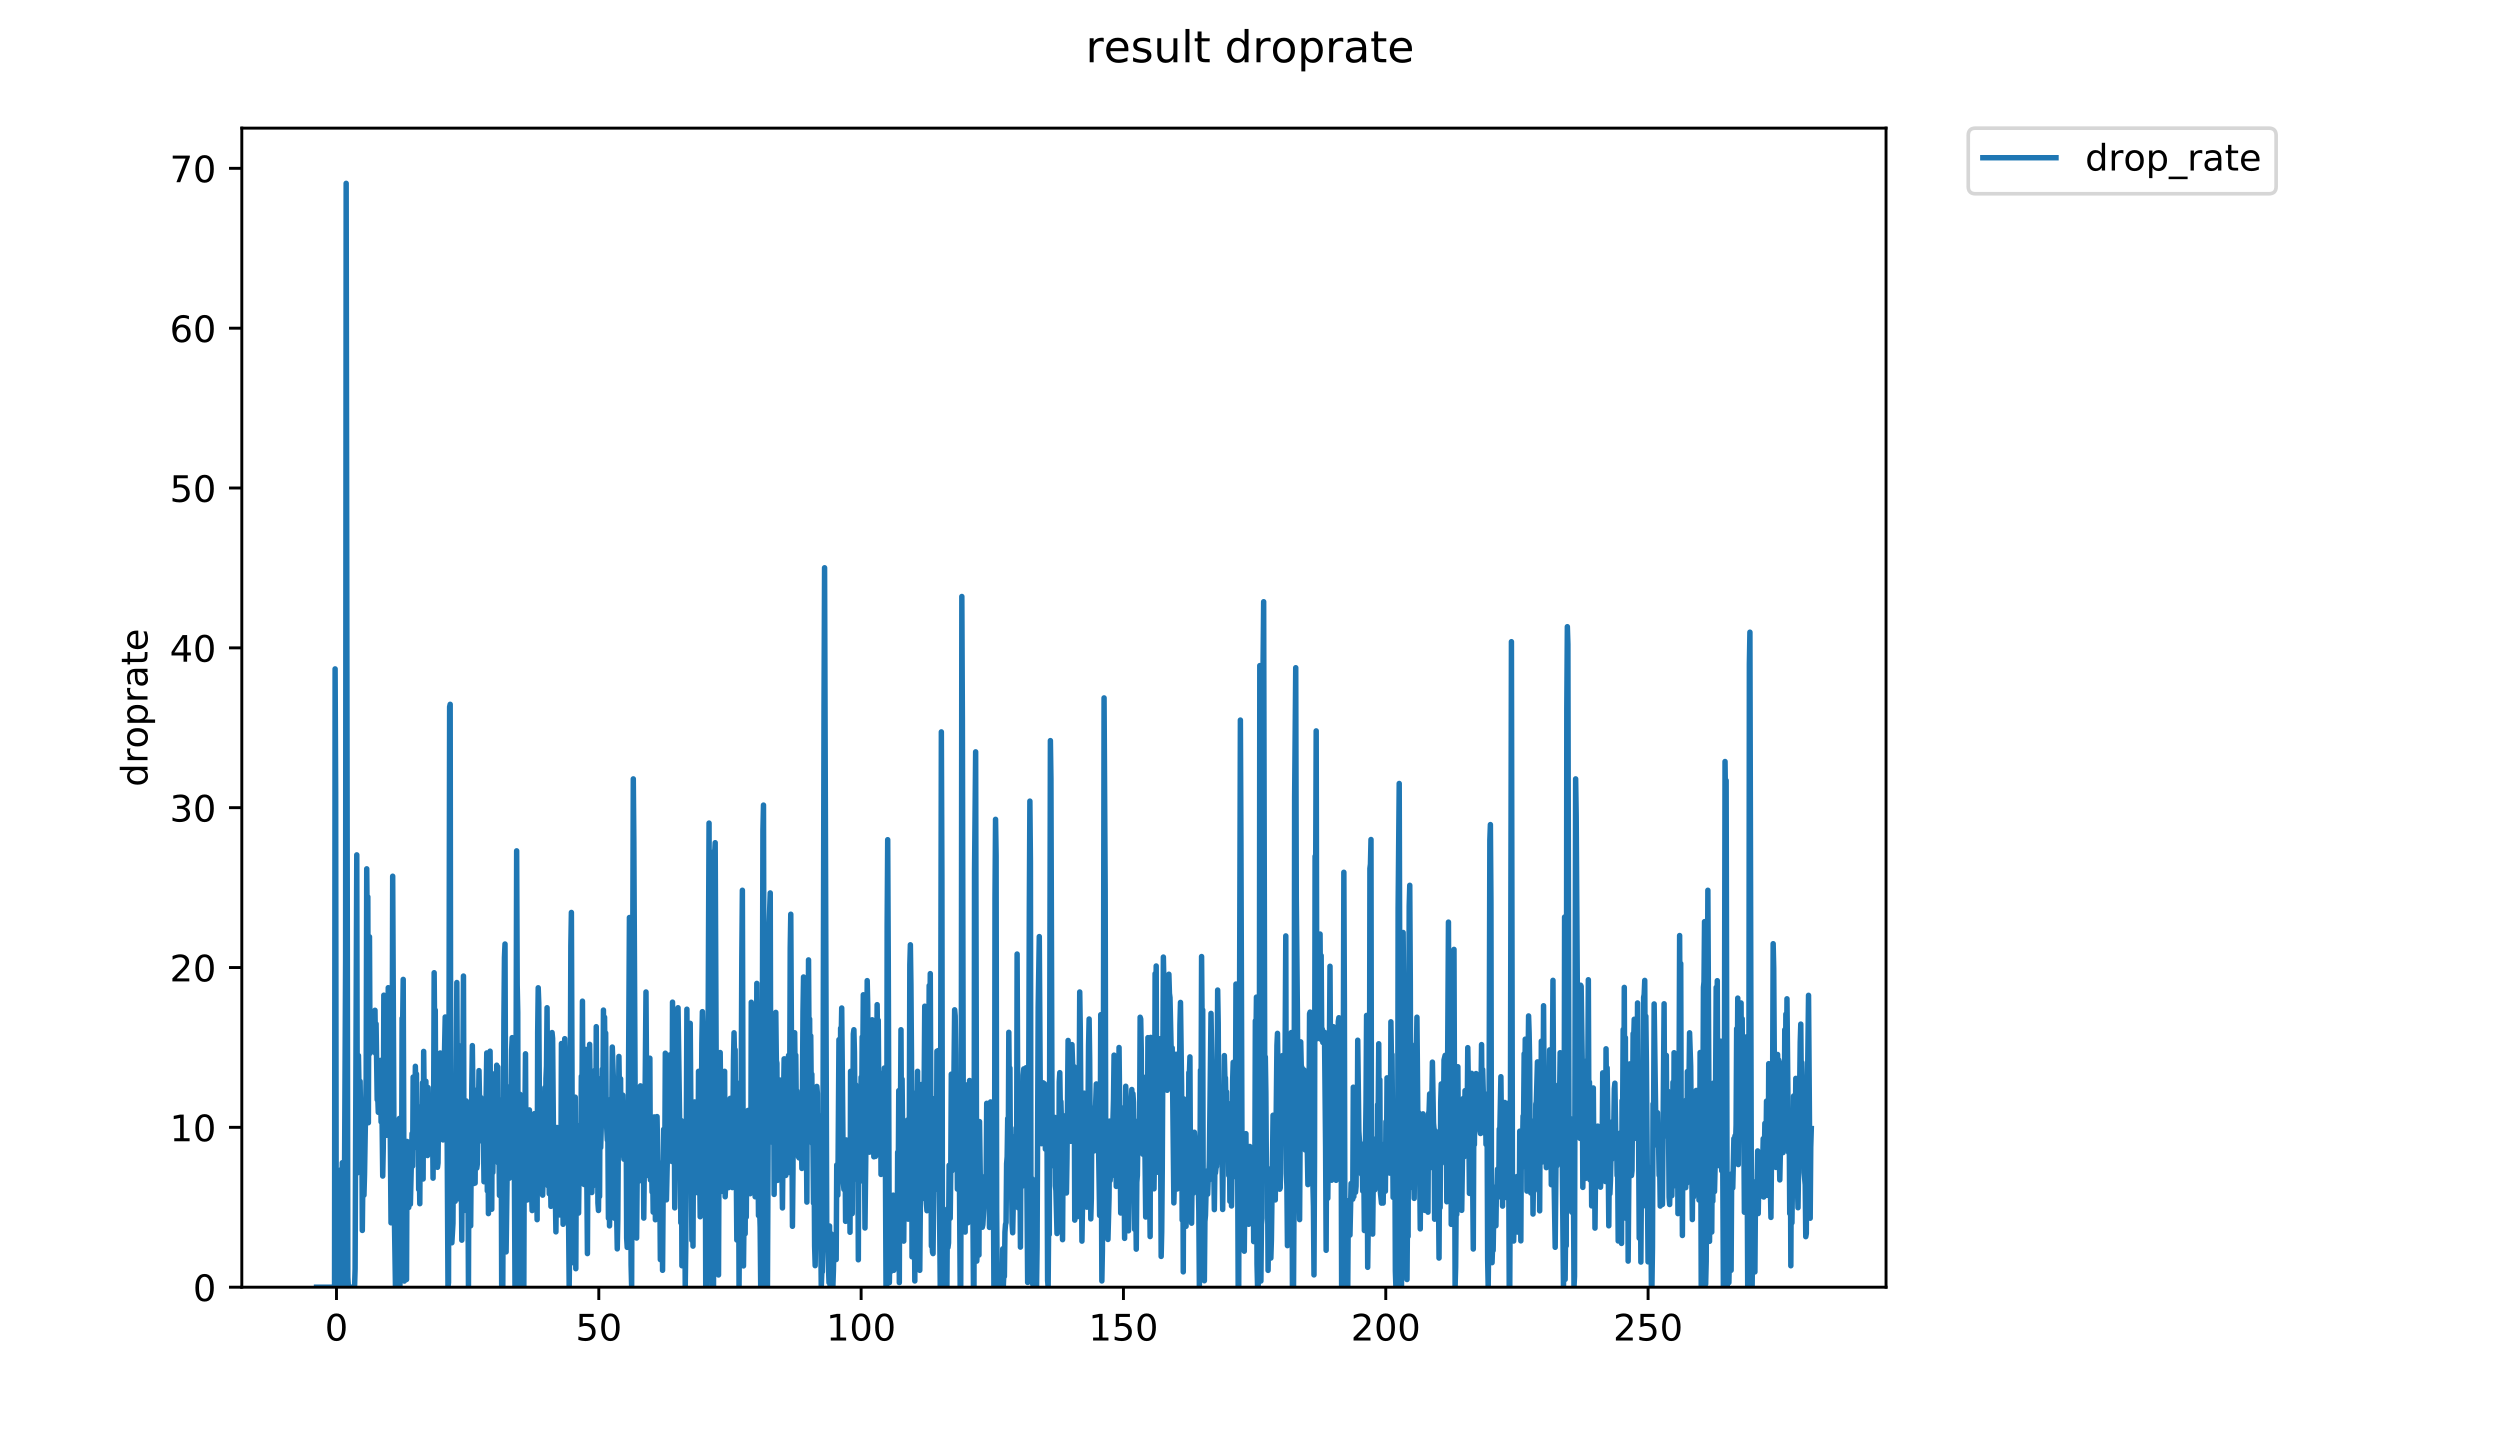 <?xml version="1.0" encoding="utf-8" standalone="no"?>
<!DOCTYPE svg PUBLIC "-//W3C//DTD SVG 1.1//EN"
  "http://www.w3.org/Graphics/SVG/1.1/DTD/svg11.dtd">
<!-- Created with matplotlib (https://matplotlib.org/) -->
<svg height="396pt" version="1.1" viewBox="0 0 684 396" width="684pt" xmlns="http://www.w3.org/2000/svg" xmlns:xlink="http://www.w3.org/1999/xlink">
 <defs>
  <style type="text/css">
*{stroke-linecap:butt;stroke-linejoin:round;}
  </style>
 </defs>
 <g id="figure_1">
  <g id="patch_1">
   <path d="M 0 396 
L 684 396 
L 684 0 
L 0 0 
z
" style="fill:#ffffff;"/>
  </g>
  <g id="axes_1">
   <g id="patch_2">
    <path d="M 66.159 352.174 
L 516.019 352.174 
L 516.019 35.062 
L 66.159 35.062 
z
" style="fill:#ffffff;"/>
   </g>
   <g id="matplotlib.axis_1">
    <g id="xtick_1">
     <g id="line2d_1">
      <defs>
       <path d="M 0 0 
L 0 3.5 
" id="m44e54debec" style="stroke:#000000;stroke-width:0.8;"/>
      </defs>
      <g>
       <use style="stroke:#000000;stroke-width:0.8;" x="92.062" xlink:href="#m44e54debec" y="352.174"/>
      </g>
     </g>
     <g id="text_1">
      <!-- 0 -->
      <defs>
       <path d="M 31.781 66.406 
Q 24.172 66.406 20.328 58.906 
Q 16.5 51.422 16.5 36.375 
Q 16.5 21.391 20.328 13.891 
Q 24.172 6.391 31.781 6.391 
Q 39.453 6.391 43.281 13.891 
Q 47.125 21.391 47.125 36.375 
Q 47.125 51.422 43.281 58.906 
Q 39.453 66.406 31.781 66.406 
z
M 31.781 74.219 
Q 44.047 74.219 50.516 64.516 
Q 56.984 54.828 56.984 36.375 
Q 56.984 17.969 50.516 8.266 
Q 44.047 -1.422 31.781 -1.422 
Q 19.531 -1.422 13.062 8.266 
Q 6.594 17.969 6.594 36.375 
Q 6.594 54.828 13.062 64.516 
Q 19.531 74.219 31.781 74.219 
z
" id="DejaVuSans-48"/>
      </defs>
      <g transform="translate(88.881 366.773)scale(0.1 -0.1)">
       <use xlink:href="#DejaVuSans-48"/>
      </g>
     </g>
    </g>
    <g id="xtick_2">
     <g id="line2d_2">
      <g>
       <use style="stroke:#000000;stroke-width:0.8;" x="163.833" xlink:href="#m44e54debec" y="352.174"/>
      </g>
     </g>
     <g id="text_2">
      <!-- 50 -->
      <defs>
       <path d="M 10.797 72.906 
L 49.516 72.906 
L 49.516 64.594 
L 19.828 64.594 
L 19.828 46.734 
Q 21.969 47.469 24.109 47.828 
Q 26.266 48.188 28.422 48.188 
Q 40.625 48.188 47.75 41.5 
Q 54.891 34.812 54.891 23.391 
Q 54.891 11.625 47.562 5.094 
Q 40.234 -1.422 26.906 -1.422 
Q 22.312 -1.422 17.547 -0.641 
Q 12.797 0.141 7.719 1.703 
L 7.719 11.625 
Q 12.109 9.234 16.797 8.062 
Q 21.484 6.891 26.703 6.891 
Q 35.156 6.891 40.078 11.328 
Q 45.016 15.766 45.016 23.391 
Q 45.016 31 40.078 35.438 
Q 35.156 39.891 26.703 39.891 
Q 22.75 39.891 18.812 39.016 
Q 14.891 38.141 10.797 36.281 
z
" id="DejaVuSans-53"/>
      </defs>
      <g transform="translate(157.471 366.773)scale(0.1 -0.1)">
       <use xlink:href="#DejaVuSans-53"/>
       <use x="63.623" xlink:href="#DejaVuSans-48"/>
      </g>
     </g>
    </g>
    <g id="xtick_3">
     <g id="line2d_3">
      <g>
       <use style="stroke:#000000;stroke-width:0.8;" x="235.604" xlink:href="#m44e54debec" y="352.174"/>
      </g>
     </g>
     <g id="text_3">
      <!-- 100 -->
      <defs>
       <path d="M 12.406 8.297 
L 28.516 8.297 
L 28.516 63.922 
L 10.984 60.406 
L 10.984 69.391 
L 28.422 72.906 
L 38.281 72.906 
L 38.281 8.297 
L 54.391 8.297 
L 54.391 0 
L 12.406 0 
z
" id="DejaVuSans-49"/>
      </defs>
      <g transform="translate(226.06 366.773)scale(0.1 -0.1)">
       <use xlink:href="#DejaVuSans-49"/>
       <use x="63.623" xlink:href="#DejaVuSans-48"/>
       <use x="127.246" xlink:href="#DejaVuSans-48"/>
      </g>
     </g>
    </g>
    <g id="xtick_4">
     <g id="line2d_4">
      <g>
       <use style="stroke:#000000;stroke-width:0.8;" x="307.375" xlink:href="#m44e54debec" y="352.174"/>
      </g>
     </g>
     <g id="text_4">
      <!-- 150 -->
      <g transform="translate(297.831 366.773)scale(0.1 -0.1)">
       <use xlink:href="#DejaVuSans-49"/>
       <use x="63.623" xlink:href="#DejaVuSans-53"/>
       <use x="127.246" xlink:href="#DejaVuSans-48"/>
      </g>
     </g>
    </g>
    <g id="xtick_5">
     <g id="line2d_5">
      <g>
       <use style="stroke:#000000;stroke-width:0.8;" x="379.146" xlink:href="#m44e54debec" y="352.174"/>
      </g>
     </g>
     <g id="text_5">
      <!-- 200 -->
      <defs>
       <path d="M 19.188 8.297 
L 53.609 8.297 
L 53.609 0 
L 7.328 0 
L 7.328 8.297 
Q 12.938 14.109 22.625 23.891 
Q 32.328 33.688 34.812 36.531 
Q 39.547 41.844 41.422 45.531 
Q 43.312 49.219 43.312 52.781 
Q 43.312 58.594 39.234 62.25 
Q 35.156 65.922 28.609 65.922 
Q 23.969 65.922 18.812 64.312 
Q 13.672 62.703 7.812 59.422 
L 7.812 69.391 
Q 13.766 71.781 18.938 73 
Q 24.125 74.219 28.422 74.219 
Q 39.75 74.219 46.484 68.547 
Q 53.219 62.891 53.219 53.422 
Q 53.219 48.922 51.531 44.891 
Q 49.859 40.875 45.406 35.406 
Q 44.188 33.984 37.641 27.219 
Q 31.109 20.453 19.188 8.297 
z
" id="DejaVuSans-50"/>
      </defs>
      <g transform="translate(369.602 366.773)scale(0.1 -0.1)">
       <use xlink:href="#DejaVuSans-50"/>
       <use x="63.623" xlink:href="#DejaVuSans-48"/>
       <use x="127.246" xlink:href="#DejaVuSans-48"/>
      </g>
     </g>
    </g>
    <g id="xtick_6">
     <g id="line2d_6">
      <g>
       <use style="stroke:#000000;stroke-width:0.8;" x="450.916" xlink:href="#m44e54debec" y="352.174"/>
      </g>
     </g>
     <g id="text_6">
      <!-- 250 -->
      <g transform="translate(441.373 366.773)scale(0.1 -0.1)">
       <use xlink:href="#DejaVuSans-50"/>
       <use x="63.623" xlink:href="#DejaVuSans-53"/>
       <use x="127.246" xlink:href="#DejaVuSans-48"/>
      </g>
     </g>
    </g>
   </g>
   <g id="matplotlib.axis_2">
    <g id="ytick_1">
     <g id="line2d_7">
      <defs>
       <path d="M 0 0 
L -3.5 0 
" id="mcd904b6d96" style="stroke:#000000;stroke-width:0.8;"/>
      </defs>
      <g>
       <use style="stroke:#000000;stroke-width:0.8;" x="66.159" xlink:href="#mcd904b6d96" y="352.174"/>
      </g>
     </g>
     <g id="text_7">
      <!-- 0 -->
      <g transform="translate(52.796 355.973)scale(0.1 -0.1)">
       <use xlink:href="#DejaVuSans-48"/>
      </g>
     </g>
    </g>
    <g id="ytick_2">
     <g id="line2d_8">
      <g>
       <use style="stroke:#000000;stroke-width:0.8;" x="66.159" xlink:href="#mcd904b6d96" y="308.443"/>
      </g>
     </g>
     <g id="text_8">
      <!-- 10 -->
      <g transform="translate(46.434 312.243)scale(0.1 -0.1)">
       <use xlink:href="#DejaVuSans-49"/>
       <use x="63.623" xlink:href="#DejaVuSans-48"/>
      </g>
     </g>
    </g>
    <g id="ytick_3">
     <g id="line2d_9">
      <g>
       <use style="stroke:#000000;stroke-width:0.8;" x="66.159" xlink:href="#mcd904b6d96" y="264.712"/>
      </g>
     </g>
     <g id="text_9">
      <!-- 20 -->
      <g transform="translate(46.434 268.512)scale(0.1 -0.1)">
       <use xlink:href="#DejaVuSans-50"/>
       <use x="63.623" xlink:href="#DejaVuSans-48"/>
      </g>
     </g>
    </g>
    <g id="ytick_4">
     <g id="line2d_10">
      <g>
       <use style="stroke:#000000;stroke-width:0.8;" x="66.159" xlink:href="#mcd904b6d96" y="220.982"/>
      </g>
     </g>
     <g id="text_10">
      <!-- 30 -->
      <defs>
       <path d="M 40.578 39.312 
Q 47.656 37.797 51.625 33 
Q 55.609 28.219 55.609 21.188 
Q 55.609 10.406 48.188 4.484 
Q 40.766 -1.422 27.094 -1.422 
Q 22.516 -1.422 17.656 -0.516 
Q 12.797 0.391 7.625 2.203 
L 7.625 11.719 
Q 11.719 9.328 16.594 8.109 
Q 21.484 6.891 26.812 6.891 
Q 36.078 6.891 40.938 10.547 
Q 45.797 14.203 45.797 21.188 
Q 45.797 27.641 41.281 31.266 
Q 36.766 34.906 28.719 34.906 
L 20.219 34.906 
L 20.219 43.016 
L 29.109 43.016 
Q 36.375 43.016 40.234 45.922 
Q 44.094 48.828 44.094 54.297 
Q 44.094 59.906 40.109 62.906 
Q 36.141 65.922 28.719 65.922 
Q 24.656 65.922 20.016 65.031 
Q 15.375 64.156 9.812 62.312 
L 9.812 71.094 
Q 15.438 72.656 20.344 73.438 
Q 25.25 74.219 29.594 74.219 
Q 40.828 74.219 47.359 69.109 
Q 53.906 64.016 53.906 55.328 
Q 53.906 49.266 50.438 45.094 
Q 46.969 40.922 40.578 39.312 
z
" id="DejaVuSans-51"/>
      </defs>
      <g transform="translate(46.434 224.781)scale(0.1 -0.1)">
       <use xlink:href="#DejaVuSans-51"/>
       <use x="63.623" xlink:href="#DejaVuSans-48"/>
      </g>
     </g>
    </g>
    <g id="ytick_5">
     <g id="line2d_11">
      <g>
       <use style="stroke:#000000;stroke-width:0.8;" x="66.159" xlink:href="#mcd904b6d96" y="177.251"/>
      </g>
     </g>
     <g id="text_11">
      <!-- 40 -->
      <defs>
       <path d="M 37.797 64.312 
L 12.891 25.391 
L 37.797 25.391 
z
M 35.203 72.906 
L 47.609 72.906 
L 47.609 25.391 
L 58.016 25.391 
L 58.016 17.188 
L 47.609 17.188 
L 47.609 0 
L 37.797 0 
L 37.797 17.188 
L 4.891 17.188 
L 4.891 26.703 
z
" id="DejaVuSans-52"/>
      </defs>
      <g transform="translate(46.434 181.05)scale(0.1 -0.1)">
       <use xlink:href="#DejaVuSans-52"/>
       <use x="63.623" xlink:href="#DejaVuSans-48"/>
      </g>
     </g>
    </g>
    <g id="ytick_6">
     <g id="line2d_12">
      <g>
       <use style="stroke:#000000;stroke-width:0.8;" x="66.159" xlink:href="#mcd904b6d96" y="133.52"/>
      </g>
     </g>
     <g id="text_12">
      <!-- 50 -->
      <g transform="translate(46.434 137.319)scale(0.1 -0.1)">
       <use xlink:href="#DejaVuSans-53"/>
       <use x="63.623" xlink:href="#DejaVuSans-48"/>
      </g>
     </g>
    </g>
    <g id="ytick_7">
     <g id="line2d_13">
      <g>
       <use style="stroke:#000000;stroke-width:0.8;" x="66.159" xlink:href="#mcd904b6d96" y="89.789"/>
      </g>
     </g>
     <g id="text_13">
      <!-- 60 -->
      <defs>
       <path d="M 33.016 40.375 
Q 26.375 40.375 22.484 35.828 
Q 18.609 31.297 18.609 23.391 
Q 18.609 15.531 22.484 10.953 
Q 26.375 6.391 33.016 6.391 
Q 39.656 6.391 43.531 10.953 
Q 47.406 15.531 47.406 23.391 
Q 47.406 31.297 43.531 35.828 
Q 39.656 40.375 33.016 40.375 
z
M 52.594 71.297 
L 52.594 62.312 
Q 48.875 64.062 45.094 64.984 
Q 41.312 65.922 37.594 65.922 
Q 27.828 65.922 22.672 59.328 
Q 17.531 52.734 16.797 39.406 
Q 19.672 43.656 24.016 45.922 
Q 28.375 48.188 33.594 48.188 
Q 44.578 48.188 50.953 41.516 
Q 57.328 34.859 57.328 23.391 
Q 57.328 12.156 50.688 5.359 
Q 44.047 -1.422 33.016 -1.422 
Q 20.359 -1.422 13.672 8.266 
Q 6.984 17.969 6.984 36.375 
Q 6.984 53.656 15.188 63.938 
Q 23.391 74.219 37.203 74.219 
Q 40.922 74.219 44.703 73.484 
Q 48.484 72.75 52.594 71.297 
z
" id="DejaVuSans-54"/>
      </defs>
      <g transform="translate(46.434 93.588)scale(0.1 -0.1)">
       <use xlink:href="#DejaVuSans-54"/>
       <use x="63.623" xlink:href="#DejaVuSans-48"/>
      </g>
     </g>
    </g>
    <g id="ytick_8">
     <g id="line2d_14">
      <g>
       <use style="stroke:#000000;stroke-width:0.8;" x="66.159" xlink:href="#mcd904b6d96" y="46.058"/>
      </g>
     </g>
     <g id="text_14">
      <!-- 70 -->
      <defs>
       <path d="M 8.203 72.906 
L 55.078 72.906 
L 55.078 68.703 
L 28.609 0 
L 18.312 0 
L 43.219 64.594 
L 8.203 64.594 
z
" id="DejaVuSans-55"/>
      </defs>
      <g transform="translate(46.434 49.857)scale(0.1 -0.1)">
       <use xlink:href="#DejaVuSans-55"/>
       <use x="63.623" xlink:href="#DejaVuSans-48"/>
      </g>
     </g>
    </g>
    <g id="text_15">
     <!-- droprate -->
     <defs>
      <path d="M 45.406 46.391 
L 45.406 75.984 
L 54.391 75.984 
L 54.391 0 
L 45.406 0 
L 45.406 8.203 
Q 42.578 3.328 38.25 0.953 
Q 33.938 -1.422 27.875 -1.422 
Q 17.969 -1.422 11.734 6.484 
Q 5.516 14.406 5.516 27.297 
Q 5.516 40.188 11.734 48.094 
Q 17.969 56 27.875 56 
Q 33.938 56 38.25 53.625 
Q 42.578 51.266 45.406 46.391 
z
M 14.797 27.297 
Q 14.797 17.391 18.875 11.75 
Q 22.953 6.109 30.078 6.109 
Q 37.203 6.109 41.297 11.75 
Q 45.406 17.391 45.406 27.297 
Q 45.406 37.203 41.297 42.844 
Q 37.203 48.484 30.078 48.484 
Q 22.953 48.484 18.875 42.844 
Q 14.797 37.203 14.797 27.297 
z
" id="DejaVuSans-100"/>
      <path d="M 41.109 46.297 
Q 39.594 47.172 37.812 47.578 
Q 36.031 48 33.891 48 
Q 26.266 48 22.188 43.047 
Q 18.109 38.094 18.109 28.812 
L 18.109 0 
L 9.078 0 
L 9.078 54.688 
L 18.109 54.688 
L 18.109 46.188 
Q 20.953 51.172 25.484 53.578 
Q 30.031 56 36.531 56 
Q 37.453 56 38.578 55.875 
Q 39.703 55.766 41.062 55.516 
z
" id="DejaVuSans-114"/>
      <path d="M 30.609 48.391 
Q 23.391 48.391 19.188 42.75 
Q 14.984 37.109 14.984 27.297 
Q 14.984 17.484 19.156 11.844 
Q 23.344 6.203 30.609 6.203 
Q 37.797 6.203 41.984 11.859 
Q 46.188 17.531 46.188 27.297 
Q 46.188 37.016 41.984 42.703 
Q 37.797 48.391 30.609 48.391 
z
M 30.609 56 
Q 42.328 56 49.016 48.375 
Q 55.719 40.766 55.719 27.297 
Q 55.719 13.875 49.016 6.219 
Q 42.328 -1.422 30.609 -1.422 
Q 18.844 -1.422 12.172 6.219 
Q 5.516 13.875 5.516 27.297 
Q 5.516 40.766 12.172 48.375 
Q 18.844 56 30.609 56 
z
" id="DejaVuSans-111"/>
      <path d="M 18.109 8.203 
L 18.109 -20.797 
L 9.078 -20.797 
L 9.078 54.688 
L 18.109 54.688 
L 18.109 46.391 
Q 20.953 51.266 25.266 53.625 
Q 29.594 56 35.594 56 
Q 45.562 56 51.781 48.094 
Q 58.016 40.188 58.016 27.297 
Q 58.016 14.406 51.781 6.484 
Q 45.562 -1.422 35.594 -1.422 
Q 29.594 -1.422 25.266 0.953 
Q 20.953 3.328 18.109 8.203 
z
M 48.688 27.297 
Q 48.688 37.203 44.609 42.844 
Q 40.531 48.484 33.406 48.484 
Q 26.266 48.484 22.188 42.844 
Q 18.109 37.203 18.109 27.297 
Q 18.109 17.391 22.188 11.75 
Q 26.266 6.109 33.406 6.109 
Q 40.531 6.109 44.609 11.75 
Q 48.688 17.391 48.688 27.297 
z
" id="DejaVuSans-112"/>
      <path d="M 34.281 27.484 
Q 23.391 27.484 19.188 25 
Q 14.984 22.516 14.984 16.5 
Q 14.984 11.719 18.141 8.906 
Q 21.297 6.109 26.703 6.109 
Q 34.188 6.109 38.703 11.406 
Q 43.219 16.703 43.219 25.484 
L 43.219 27.484 
z
M 52.203 31.203 
L 52.203 0 
L 43.219 0 
L 43.219 8.297 
Q 40.141 3.328 35.547 0.953 
Q 30.953 -1.422 24.312 -1.422 
Q 15.922 -1.422 10.953 3.297 
Q 6 8.016 6 15.922 
Q 6 25.141 12.172 29.828 
Q 18.359 34.516 30.609 34.516 
L 43.219 34.516 
L 43.219 35.406 
Q 43.219 41.609 39.141 45 
Q 35.062 48.391 27.688 48.391 
Q 23 48.391 18.547 47.266 
Q 14.109 46.141 10.016 43.891 
L 10.016 52.203 
Q 14.938 54.109 19.578 55.047 
Q 24.219 56 28.609 56 
Q 40.484 56 46.344 49.844 
Q 52.203 43.703 52.203 31.203 
z
" id="DejaVuSans-97"/>
      <path d="M 18.312 70.219 
L 18.312 54.688 
L 36.812 54.688 
L 36.812 47.703 
L 18.312 47.703 
L 18.312 18.016 
Q 18.312 11.328 20.141 9.422 
Q 21.969 7.516 27.594 7.516 
L 36.812 7.516 
L 36.812 0 
L 27.594 0 
Q 17.188 0 13.234 3.875 
Q 9.281 7.766 9.281 18.016 
L 9.281 47.703 
L 2.688 47.703 
L 2.688 54.688 
L 9.281 54.688 
L 9.281 70.219 
z
" id="DejaVuSans-116"/>
      <path d="M 56.203 29.594 
L 56.203 25.203 
L 14.891 25.203 
Q 15.484 15.922 20.484 11.062 
Q 25.484 6.203 34.422 6.203 
Q 39.594 6.203 44.453 7.469 
Q 49.312 8.734 54.109 11.281 
L 54.109 2.781 
Q 49.266 0.734 44.188 -0.344 
Q 39.109 -1.422 33.891 -1.422 
Q 20.797 -1.422 13.156 6.188 
Q 5.516 13.812 5.516 26.812 
Q 5.516 40.234 12.766 48.109 
Q 20.016 56 32.328 56 
Q 43.359 56 49.781 48.891 
Q 56.203 41.797 56.203 29.594 
z
M 47.219 32.234 
Q 47.125 39.594 43.094 43.984 
Q 39.062 48.391 32.422 48.391 
Q 24.906 48.391 20.391 44.141 
Q 15.875 39.891 15.188 32.172 
z
" id="DejaVuSans-101"/>
     </defs>
     <g transform="translate(40.354 215.236)rotate(-90)scale(0.1 -0.1)">
      <use xlink:href="#DejaVuSans-100"/>
      <use x="63.477" xlink:href="#DejaVuSans-114"/>
      <use x="104.559" xlink:href="#DejaVuSans-111"/>
      <use x="165.74" xlink:href="#DejaVuSans-112"/>
      <use x="229.217" xlink:href="#DejaVuSans-114"/>
      <use x="270.33" xlink:href="#DejaVuSans-97"/>
      <use x="331.609" xlink:href="#DejaVuSans-116"/>
      <use x="370.818" xlink:href="#DejaVuSans-101"/>
     </g>
    </g>
   </g>
   <g id="line2d_15">
    <path clip-path="url(#pb569bc1592)" d="M 86.607 352.174 
L 91.532 352.174 
L 91.684 183.016 
L 91.836 216.817 
L 91.987 340.598 
L 92.138 351.336 
L 92.289 323.02 
L 92.441 348.426 
L 92.592 345.459 
L 92.743 335.017 
L 92.894 352.174 
L 93.046 331.37 
L 93.198 352.174 
L 93.349 319.951 
L 93.501 348.408 
L 93.651 318.115 
L 93.802 352.174 
L 93.954 337.457 
L 94.105 352.174 
L 94.56 262.299 
L 94.711 50.163 
L 95.165 349.45 
L 95.322 352.174 
L 97.006 352.174 
L 97.157 347.157 
L 97.613 233.893 
L 97.765 320.908 
L 98.068 288.802 
L 98.37 305.589 
L 98.522 295.841 
L 98.674 306.647 
L 98.825 303.677 
L 98.977 305.394 
L 99.128 336.646 
L 99.279 322.405 
L 99.43 327.017 
L 99.581 326.993 
L 99.731 321.478 
L 100.185 294.645 
L 100.336 237.711 
L 100.487 255.555 
L 100.637 245.37 
L 100.788 307.182 
L 100.938 258.736 
L 101.089 256.303 
L 101.239 288.198 
L 101.39 276.762 
L 101.691 286.704 
L 101.842 278.659 
L 101.993 280.271 
L 102.143 278.447 
L 102.444 287.777 
L 102.595 276.413 
L 102.746 288.198 
L 102.896 280.132 
L 103.2 300.898 
L 103.351 300.034 
L 103.502 304.33 
L 103.955 296.988 
L 104.107 290.121 
L 104.258 306.935 
L 104.409 295.626 
L 104.712 321.771 
L 104.863 314.093 
L 105.014 272.281 
L 105.165 295.517 
L 105.317 279.916 
L 105.468 301.022 
L 105.619 287.248 
L 105.77 310.626 
L 106.075 302.841 
L 106.227 270.231 
L 106.529 279.708 
L 106.982 334.564 
L 107.285 299.078 
L 107.438 239.735 
L 107.894 332.562 
L 108.198 352.174 
L 108.35 320.491 
L 108.502 327.625 
L 108.654 348.836 
L 108.805 324.136 
L 108.958 332.183 
L 109.109 327.017 
L 109.26 306.009 
L 109.41 352.174 
L 109.561 335.403 
L 109.712 340.434 
L 109.863 325.709 
L 110.015 278.593 
L 110.166 279.85 
L 110.318 267.964 
L 110.62 350.499 
L 110.771 321.957 
L 110.922 330.351 
L 111.074 328.807 
L 111.225 350.076 
L 111.376 312.304 
L 111.526 313.106 
L 111.829 330.372 
L 111.98 318.147 
L 112.131 327.413 
L 112.282 329.468 
L 112.737 310.149 
L 112.888 319.051 
L 113.039 294.678 
L 113.19 309.071 
L 113.341 312.837 
L 113.492 305.92 
L 113.643 291.74 
L 113.794 298.772 
L 113.945 293.838 
L 114.096 314.056 
L 114.399 308.402 
L 114.551 325.443 
L 114.703 318.95 
L 114.856 329.333 
L 115.007 306.56 
L 115.158 309.746 
L 115.309 302.652 
L 115.46 309.786 
L 115.612 296.205 
L 115.764 322.576 
L 115.915 287.667 
L 116.066 300.701 
L 116.217 296.045 
L 116.368 300.084 
L 116.519 295.829 
L 116.67 302.556 
L 116.82 300.084 
L 116.972 316.151 
L 117.122 297.563 
L 117.426 312.57 
L 117.728 310.166 
L 117.879 315.592 
L 118.03 300.454 
L 118.181 306.849 
L 118.332 306.56 
L 118.483 322.348 
L 118.634 303.864 
L 118.785 266.139 
L 118.936 284.446 
L 119.088 276.357 
L 119.238 308.569 
L 119.389 301.344 
L 119.691 319.376 
L 119.842 318.18 
L 120.143 290.842 
L 120.448 288.097 
L 120.599 296.045 
L 120.75 298.035 
L 120.901 308.15 
L 121.203 311.885 
L 121.656 285.801 
L 121.808 278.251 
L 122.263 296.829 
L 122.565 352.174 
L 122.716 350.915 
L 123.017 193.382 
L 123.17 192.7 
L 123.323 310.762 
L 123.476 312.758 
L 123.627 340.027 
L 123.929 334.716 
L 124.08 311.006 
L 124.535 328.672 
L 124.99 268.817 
L 125.141 298.506 
L 125.292 285.864 
L 125.443 310.206 
L 125.594 300.134 
L 125.745 325.315 
L 125.895 328.183 
L 126.047 317.474 
L 126.198 321.625 
L 126.349 339.312 
L 126.805 267.049 
L 126.957 318.824 
L 127.109 318.375 
L 127.26 331.15 
L 127.411 302.232 
L 127.563 301.217 
L 127.714 301.683 
L 127.866 324.136 
L 128.017 320.37 
L 128.169 352.174 
L 128.321 307.525 
L 128.472 330.496 
L 128.624 328.807 
L 128.775 335.387 
L 129.079 297.615 
L 129.231 286.079 
L 129.687 323.799 
L 129.839 307.151 
L 129.99 323.69 
L 130.141 300.973 
L 130.445 319.595 
L 130.597 318.471 
L 130.749 298.031 
L 130.901 303.724 
L 131.053 292.921 
L 131.204 300.849 
L 131.356 300.014 
L 131.508 312.115 
L 131.66 300.432 
L 131.812 309.948 
L 131.964 307.194 
L 132.267 311.32 
L 132.419 323.327 
L 132.57 313.748 
L 132.722 319.241 
L 133.177 288.086 
L 133.329 325.835 
L 133.48 306.647 
L 133.631 332.049 
L 133.933 290.002 
L 134.084 287.605 
L 134.235 305.679 
L 134.387 301.022 
L 134.538 330.852 
L 134.689 302.841 
L 134.841 320.788 
L 134.992 311.045 
L 135.143 312.686 
L 135.294 293.782 
L 135.444 308.905 
L 135.596 306.473 
L 135.748 307.568 
L 135.899 291.437 
L 136.05 306.473 
L 136.201 291.913 
L 136.353 318.245 
L 136.504 312.419 
L 136.655 327.066 
L 136.806 300.924 
L 136.957 300.973 
L 137.108 303.301 
L 137.259 352.174 
L 137.411 346.449 
L 137.562 352.174 
L 137.865 279.011 
L 138.016 261.956 
L 138.168 258.286 
L 138.47 342.521 
L 138.772 319.502 
L 138.924 315.905 
L 139.076 297.406 
L 139.227 299.814 
L 139.378 322.348 
L 139.529 314.822 
L 139.68 320.758 
L 139.982 287.31 
L 140.133 283.897 
L 140.285 293.643 
L 140.437 294.754 
L 140.589 293.033 
L 140.9 352.174 
L 141.053 342.352 
L 141.355 232.794 
L 141.506 269.497 
L 141.657 276.979 
L 141.808 350.084 
L 141.959 337.095 
L 142.111 352.174 
L 142.263 299.396 
L 142.414 334.111 
L 142.565 325.785 
L 142.716 335.371 
L 142.867 311.543 
L 143.018 327.46 
L 143.171 328.435 
L 143.322 352.174 
L 143.474 302.005 
L 143.625 303.957 
L 143.775 288.321 
L 143.926 317.341 
L 144.078 306.849 
L 144.229 328.321 
L 144.38 305.305 
L 144.532 310.903 
L 144.685 304.46 
L 144.838 303.676 
L 145.14 326.969 
L 145.291 325.709 
L 145.442 326.104 
L 145.593 331.21 
L 145.744 310.029 
L 145.896 327.879 
L 146.199 304.695 
L 146.35 307.311 
L 146.502 325.911 
L 146.653 307.602 
L 146.955 333.708 
L 147.106 282.507 
L 147.256 270.258 
L 147.407 274.458 
L 147.71 322.937 
L 147.861 319.89 
L 148.163 308.485 
L 148.314 324.895 
L 148.465 326.993 
L 148.768 315.905 
L 148.919 310.125 
L 149.071 297.563 
L 149.222 319.533 
L 149.373 295.097 
L 149.524 291.682 
L 149.675 275.719 
L 149.977 324.475 
L 150.127 316.047 
L 150.279 326.623 
L 150.435 320.414 
L 150.586 319.303 
L 150.738 330.058 
L 150.889 290.121 
L 151.04 282.507 
L 151.191 284.12 
L 151.493 317.341 
L 151.644 322.796 
L 151.795 318.147 
L 152.097 337.037 
L 152.399 308.485 
L 152.55 318.6 
L 152.702 320.878 
L 152.853 313.983 
L 153.003 329.49 
L 153.154 332.411 
L 153.306 317.957 
L 153.458 318.792 
L 153.609 285.509 
L 153.76 316.467 
L 153.911 307.645 
L 154.062 334.967 
L 154.365 329.09 
L 154.516 284.186 
L 154.819 296.471 
L 154.97 321.177 
L 155.273 330.393 
L 155.424 319.114 
L 155.726 352.174 
L 155.877 337.919 
L 156.181 258.732 
L 156.332 249.647 
L 156.635 328.321 
L 156.786 345.472 
L 156.937 342.87 
L 157.088 311.543 
L 157.239 326.5 
L 157.39 300.183 
L 157.541 347.119 
L 157.693 313.821 
L 157.844 325.76 
L 157.995 316.467 
L 158.146 329.511 
L 158.297 331.893 
L 158.6 307.858 
L 158.75 321.986 
L 158.902 315.278 
L 159.053 294.48 
L 159.206 303.908 
L 159.357 273.919 
L 159.508 306.053 
L 159.659 293.475 
L 159.81 324.082 
L 159.961 306.516 
L 160.112 320.248 
L 160.263 287.123 
L 160.719 342.985 
L 160.87 312.8 
L 161.021 305.125 
L 161.322 285.737 
L 161.624 311.426 
L 161.775 308.905 
L 161.927 326.278 
L 162.078 318.307 
L 162.23 324.502 
L 162.38 317.727 
L 162.531 300.134 
L 162.683 304.75 
L 162.834 292.75 
L 162.985 315.207 
L 163.136 280.897 
L 163.287 313.563 
L 163.438 294.952 
L 163.59 329.136 
L 163.741 331.19 
L 163.892 317.474 
L 164.043 327.365 
L 164.194 295.152 
L 164.345 313.983 
L 164.647 303.118 
L 164.799 292.503 
L 164.951 300.849 
L 165.102 276.357 
L 165.253 302.375 
L 165.404 278.31 
L 165.555 294.202 
L 165.706 282.64 
L 165.858 305.679 
L 166.16 311.923 
L 166.312 311.021 
L 166.463 333.307 
L 166.614 310.166 
L 166.765 335.403 
L 167.068 320.309 
L 167.219 300.603 
L 167.37 305.634 
L 167.521 286.473 
L 167.824 295.261 
L 168.127 333.307 
L 168.428 320.278 
L 168.58 324.109 
L 168.883 341.692 
L 169.034 333.673 
L 169.336 289.045 
L 169.638 309.746 
L 169.789 295.152 
L 169.939 316.012 
L 170.091 307.225 
L 170.242 313.256 
L 170.393 299.613 
L 170.698 317.156 
L 170.848 301.715 
L 171.152 311.89 
L 171.302 302.184 
L 171.454 338.796 
L 171.605 341.283 
L 171.757 330.393 
L 172.21 251.031 
L 172.361 269.837 
L 172.665 346.022 
L 172.816 352.174 
L 173.269 213.107 
L 173.42 230.212 
L 173.873 319.344 
L 174.174 338.731 
L 174.476 305.92 
L 174.777 323.16 
L 174.928 319.439 
L 175.23 297.09 
L 175.532 321.537 
L 175.683 303.957 
L 175.984 307.268 
L 176.135 333.27 
L 176.439 305.812 
L 176.741 271.408 
L 176.893 294.678 
L 177.044 300.603 
L 177.347 321.655 
L 177.497 303.771 
L 177.648 300.504 
L 177.801 289.524 
L 177.952 322.853 
L 178.254 318.18 
L 178.405 326.129 
L 178.556 319.829 
L 178.707 331.649 
L 179.009 305.589 
L 179.161 311.582 
L 179.312 333.726 
L 179.463 327.833 
L 179.614 305.545 
L 179.764 305.5 
L 180.217 330.632 
L 180.368 321.654 
L 180.519 324.475 
L 180.67 344.634 
L 180.821 329.511 
L 180.972 344.193 
L 181.123 318.147 
L 181.274 347.558 
L 181.576 308.988 
L 181.727 311.504 
L 181.878 317.549 
L 182.031 288.157 
L 182.182 325.051 
L 182.333 328.275 
L 182.636 314.858 
L 182.787 310.626 
L 182.938 295.788 
L 183.092 309.065 
L 183.243 288.626 
L 183.546 316.638 
L 183.698 314.382 
L 183.849 317.793 
L 184 274.188 
L 184.151 292.522 
L 184.302 290.362 
L 184.453 301.071 
L 184.605 330.476 
L 184.909 303.259 
L 185.06 307.022 
L 185.211 291.798 
L 185.362 294.622 
L 185.512 275.719 
L 185.967 307.943 
L 186.118 311.045 
L 186.27 334.548 
L 186.421 306.604 
L 186.572 346.31 
L 186.723 311.465 
L 186.874 311.807 
L 187.025 321.694 
L 187.176 324.055 
L 187.327 323.272 
L 187.479 352.174 
L 187.63 340.886 
L 187.933 276.12 
L 188.084 308.702 
L 188.235 301.393 
L 188.387 318.022 
L 188.537 320.637 
L 188.689 307.568 
L 188.841 279.985 
L 189.297 339.35 
L 189.45 323.826 
L 189.602 340.94 
L 189.754 310.029 
L 189.905 321.088 
L 190.056 301.49 
L 190.358 322.015 
L 190.509 322.377 
L 190.661 325.886 
L 190.813 326.328 
L 190.964 319.982 
L 191.116 293.112 
L 191.57 332.906 
L 191.72 332.468 
L 192.023 285.509 
L 192.175 276.79 
L 192.326 282.222 
L 192.477 306.009 
L 192.629 295.895 
L 192.781 295.224 
L 192.934 296.782 
L 193.086 352.174 
L 193.237 352.174 
L 193.39 328.502 
L 193.542 327.602 
L 193.844 257.746 
L 193.996 225.2 
L 194.148 294.338 
L 194.3 286.307 
L 194.452 334.665 
L 194.604 328.212 
L 194.757 352.174 
L 195.218 352.174 
L 195.37 232.946 
L 195.522 233.893 
L 195.674 230.561 
L 196.13 330.579 
L 196.282 327.555 
L 196.434 333.814 
L 196.586 348.83 
L 196.738 312.608 
L 196.89 311.398 
L 197.042 287.974 
L 197.194 302.148 
L 197.346 300.579 
L 197.498 325.961 
L 197.651 318.407 
L 197.802 302.888 
L 197.954 305.723 
L 198.105 305.723 
L 198.256 293.112 
L 198.407 327.437 
L 198.558 323.636 
L 198.86 301.587 
L 199.164 312.762 
L 199.315 324.947 
L 199.468 318.12 
L 199.619 317.022 
L 199.771 300.53 
L 199.923 300.481 
L 200.075 322.159 
L 200.227 318.375 
L 200.378 324.921 
L 200.681 290 
L 200.833 282.574 
L 200.985 289.879 
L 201.137 287.203 
L 201.289 318.824 
L 201.441 320.105 
L 201.593 339.263 
L 201.745 296.365 
L 201.897 312.381 
L 202.048 305.215 
L 202.2 352.174 
L 202.351 332.543 
L 202.504 335.131 
L 202.656 326.377 
L 202.96 261.883 
L 203.113 243.575 
L 203.417 346.354 
L 203.571 332.315 
L 203.723 331.034 
L 203.875 337.555 
L 204.027 306.777 
L 204.182 332.983 
L 204.334 310.486 
L 204.486 323.382 
L 204.638 303.816 
L 204.79 321.384 
L 204.942 311.281 
L 205.245 326.598 
L 205.397 325.911 
L 205.549 274.217 
L 205.701 287.558 
L 205.852 282.84 
L 206.004 309.235 
L 206.156 302.053 
L 206.308 321.295 
L 206.459 315.383 
L 206.61 327.437 
L 206.763 311.814 
L 206.914 310.526 
L 207.066 269.056 
L 207.37 314.965 
L 207.522 332.581 
L 207.673 296.623 
L 207.825 330.517 
L 207.977 335.822 
L 208.13 352.174 
L 208.281 329.158 
L 208.433 333.866 
L 208.737 227.11 
L 208.89 220.274 
L 209.198 352.174 
L 209.356 352.174 
L 209.509 293.923 
L 209.662 290.427 
L 209.816 352.174 
L 209.972 352.174 
L 210.433 253.373 
L 210.737 244.31 
L 210.889 306.734 
L 211.04 299.547 
L 211.192 298.66 
L 211.344 312.57 
L 211.648 286.307 
L 211.8 326.793 
L 212.256 276.992 
L 212.408 290.177 
L 212.56 290.893 
L 212.712 322.965 
L 212.864 309.571 
L 213.015 307.065 
L 213.319 295.478 
L 213.622 298.762 
L 214.079 330.496 
L 214.382 299.697 
L 214.535 289.701 
L 214.687 289.701 
L 214.989 321.596 
L 215.142 306.032 
L 215.294 316.739 
L 215.598 304.324 
L 215.75 288.748 
L 215.901 320.788 
L 216.052 298.875 
L 216.204 259.386 
L 216.356 250.135 
L 216.811 335.515 
L 216.963 320.105 
L 217.115 284.864 
L 217.267 291.841 
L 217.419 282.555 
L 217.571 295.532 
L 217.723 288.687 
L 217.875 303.538 
L 218.027 298.448 
L 218.482 316.57 
L 218.634 316.807 
L 218.786 300.898 
L 218.938 302.935 
L 219.241 310.326 
L 219.393 319.688 
L 219.696 276.776 
L 219.847 267.304 
L 220.151 308.777 
L 220.303 298.396 
L 220.455 313.33 
L 220.606 308.694 
L 220.759 328.895 
L 220.91 277.828 
L 221.062 298.926 
L 221.214 262.63 
L 221.365 288.321 
L 221.516 278.8 
L 221.667 307.268 
L 221.818 283.412 
L 221.969 299.496 
L 222.12 293.894 
L 222.272 312.875 
L 222.423 313.219 
L 222.575 329.18 
L 222.726 317.474 
L 222.877 340.95 
L 223.028 346.282 
L 223.18 335.403 
L 223.482 297.249 
L 223.634 299.18 
L 223.785 332.068 
L 223.936 305.634 
L 224.088 329.555 
L 224.239 305.305 
L 224.694 352.174 
L 224.846 348.133 
L 224.997 347.985 
L 225.148 318.342 
L 225.451 193.419 
L 225.602 155.343 
L 226.206 340.412 
L 226.357 337.513 
L 226.813 350.924 
L 226.964 335.435 
L 227.115 352.174 
L 227.266 337.457 
L 227.417 345.046 
L 227.72 343.789 
L 227.871 352.174 
L 228.023 347.58 
L 228.174 339.62 
L 228.629 337.499 
L 228.78 344.62 
L 228.931 318.728 
L 229.082 326.647 
L 229.233 327.017 
L 229.537 284.446 
L 229.839 321.537 
L 229.99 281.316 
L 230.141 284.251 
L 230.292 275.792 
L 230.744 323.581 
L 230.896 325.417 
L 231.047 325.34 
L 231.198 314.02 
L 231.349 334.162 
L 231.5 311.885 
L 231.651 325.709 
L 231.803 324.19 
L 231.954 318.632 
L 232.105 320.698 
L 232.26 332.016 
L 232.414 318.598 
L 232.565 337.152 
L 232.717 293.112 
L 232.868 297.72 
L 233.17 332.049 
L 233.472 282.86 
L 233.623 281.735 
L 233.775 287.852 
L 233.927 305.305 
L 234.078 296.729 
L 234.23 322.66 
L 234.383 300.432 
L 234.535 321.027 
L 234.687 307.737 
L 234.84 344.677 
L 234.991 298.558 
L 235.143 323.382 
L 235.597 294.733 
L 235.748 303.071 
L 235.899 283.7 
L 236.05 290.422 
L 236.201 272.168 
L 236.505 314.762 
L 236.658 335.978 
L 237.114 295.116 
L 237.266 268.301 
L 237.418 275.321 
L 237.569 308.653 
L 237.72 301.909 
L 237.871 315.242 
L 238.023 306.142 
L 238.174 306.098 
L 238.627 279.009 
L 239.08 316.501 
L 239.231 300.924 
L 239.381 313.106 
L 239.534 316.391 
L 239.685 282.993 
L 239.836 294.258 
L 239.986 274.878 
L 240.137 287.061 
L 240.288 279.149 
L 240.439 299.714 
L 240.59 303.444 
L 240.741 295.408 
L 240.893 295.007 
L 241.045 321.325 
L 241.196 313.674 
L 241.347 314.403 
L 241.498 294.733 
L 241.649 293.531 
L 241.8 302.699 
L 241.951 292.217 
L 242.102 321.118 
L 242.256 319.742 
L 242.411 352.174 
L 242.572 352.174 
L 242.723 253.145 
L 242.875 229.744 
L 243.026 262.029 
L 243.329 350.928 
L 243.48 340.864 
L 243.631 347.977 
L 243.783 341.315 
L 243.935 345.891 
L 244.238 330.832 
L 244.389 326.993 
L 244.54 347.562 
L 244.691 332.316 
L 244.994 336.705 
L 245.297 327.137 
L 245.448 346.724 
L 245.599 315.242 
L 245.75 324.109 
L 245.901 298.403 
L 246.053 350.921 
L 246.205 303.076 
L 246.356 305.26 
L 246.507 281.735 
L 246.659 311.543 
L 246.81 295.261 
L 246.961 309.786 
L 247.112 313.256 
L 247.263 339.572 
L 247.414 320.248 
L 247.565 330.77 
L 247.717 322.101 
L 247.868 330.75 
L 248.019 309.612 
L 248.17 320.846 
L 248.321 306.429 
L 248.472 333.565 
L 248.776 313.404 
L 248.927 263.956 
L 249.078 258.495 
L 249.229 269.417 
L 249.38 288.802 
L 249.532 343.868 
L 249.684 341.782 
L 249.836 342.131 
L 250.138 324.475 
L 250.289 350.473 
L 250.44 308.947 
L 250.59 309.786 
L 250.742 298.875 
L 250.893 303.165 
L 251.044 293.112 
L 251.195 324.528 
L 251.346 317.694 
L 251.648 347.562 
L 252.101 296.723 
L 252.252 321.957 
L 252.403 318.664 
L 252.554 327.902 
L 252.858 295.571 
L 253.009 275.299 
L 253.159 314.403 
L 253.31 295.463 
L 253.462 329.136 
L 253.613 331.25 
L 253.765 317.616 
L 253.917 322.632 
L 254.221 269.655 
L 254.372 285.864 
L 254.523 266.386 
L 254.826 340.918 
L 254.978 338.391 
L 255.13 342.586 
L 255.282 342.985 
L 255.736 300.553 
L 255.887 322.434 
L 256.039 321.829 
L 256.191 325.392 
L 256.342 287.605 
L 256.493 300.603 
L 256.645 287.449 
L 257.252 352.174 
L 257.554 200.249 
L 257.706 239.711 
L 257.857 342.102 
L 258.008 352.174 
L 258.159 347.977 
L 258.31 352.174 
L 258.461 350.495 
L 258.613 345.053 
L 258.763 352.174 
L 258.915 340.501 
L 259.067 352.174 
L 259.218 330.77 
L 259.37 341.283 
L 259.521 340.05 
L 259.673 318.824 
L 259.826 332.183 
L 259.976 333.325 
L 260.127 320.248 
L 260.278 293.894 
L 260.43 320.37 
L 260.582 294.172 
L 260.732 308.314 
L 260.884 305.394 
L 261.186 276.285 
L 261.338 277.962 
L 261.489 288.505 
L 261.64 316.116 
L 261.791 303.024 
L 261.942 325.34 
L 262.093 316.082 
L 262.244 314.894 
L 262.396 307.568 
L 262.703 352.174 
L 262.855 352.174 
L 263.005 305.215 
L 263.157 163.203 
L 263.309 197.068 
L 263.611 332.068 
L 263.762 326.993 
L 263.914 328.784 
L 264.065 337.095 
L 264.216 314.093 
L 264.367 315.242 
L 264.518 296.829 
L 264.669 332.049 
L 264.82 334.548 
L 264.971 308.15 
L 265.122 327.437 
L 265.273 295.626 
L 265.576 305.125 
L 265.878 306.516 
L 266.029 309.03 
L 266.332 352.174 
L 266.482 352.174 
L 266.633 238.331 
L 266.936 205.705 
L 267.238 345.04 
L 267.389 342.121 
L 267.54 336.226 
L 267.842 343.378 
L 267.994 306.862 
L 268.301 328.873 
L 268.453 329.974 
L 268.603 329.511 
L 268.754 335.775 
L 268.906 335.098 
L 269.359 327.668 
L 269.51 326.872 
L 269.662 321.596 
L 269.813 321.567 
L 269.964 301.861 
L 270.115 326.179 
L 270.568 315.242 
L 270.719 335.822 
L 270.87 306.935 
L 271.022 301.49 
L 271.173 301.812 
L 271.324 320.309 
L 271.625 332.411 
L 271.777 321.799 
L 271.929 352.174 
L 272.08 350.874 
L 272.231 245.575 
L 272.382 224.171 
L 272.533 234.164 
L 272.684 331.21 
L 272.836 352.174 
L 272.987 352.174 
L 273.138 346.724 
L 273.288 352.174 
L 273.439 352.174 
L 273.591 347.152 
L 273.742 352.174 
L 273.893 352.174 
L 274.045 346.76 
L 274.196 352.174 
L 274.347 341.682 
L 274.498 352.174 
L 274.649 348.408 
L 274.801 349.245 
L 274.952 337.095 
L 275.103 335.025 
L 275.254 334.497 
L 275.406 318.405 
L 275.556 316.501 
L 275.707 306.009 
L 275.859 314.475 
L 276.01 282.44 
L 276.161 299.345 
L 276.312 292.217 
L 276.463 319.828 
L 276.614 314.02 
L 276.916 335 
L 277.069 337.285 
L 277.371 322.319 
L 277.523 310.942 
L 277.674 327.833 
L 277.978 308.611 
L 278.129 326.154 
L 278.281 261.028 
L 278.584 330.455 
L 278.736 312.077 
L 278.888 307.568 
L 279.039 318.696 
L 279.191 341.21 
L 279.343 308.653 
L 279.646 324.581 
L 279.95 294.117 
L 280.101 292.446 
L 280.254 295.17 
L 280.405 305.067 
L 280.709 292.143 
L 281.167 350.875 
L 281.318 336.363 
L 281.623 248.371 
L 281.774 219.189 
L 281.926 235.753 
L 282.078 339.68 
L 282.23 346.765 
L 282.382 322.504 
L 282.534 351.336 
L 282.686 329.49 
L 282.988 350.08 
L 283.14 323.216 
L 283.291 334.598 
L 283.443 331.225 
L 283.594 352.174 
L 283.745 341.252 
L 284.048 275.541 
L 284.35 256.251 
L 284.652 304.422 
L 284.955 312.912 
L 285.106 308.15 
L 285.259 307.322 
L 285.41 296.259 
L 285.562 301.538 
L 285.713 296.463 
L 285.864 300.652 
L 286.015 314.403 
L 286.166 306.849 
L 286.317 307.731 
L 286.469 312.419 
L 286.619 350.337 
L 286.772 352.174 
L 286.932 331.421 
L 287.083 337.767 
L 287.386 202.635 
L 287.537 213.107 
L 287.84 308.15 
L 288.141 318.956 
L 288.293 307.858 
L 288.596 305.723 
L 288.747 324.449 
L 288.898 325.734 
L 289.2 337.499 
L 289.503 328.739 
L 289.655 331.688 
L 289.806 295.991 
L 289.957 293.475 
L 290.108 303.118 
L 290.259 301.393 
L 290.41 306.56 
L 290.712 339.176 
L 290.864 316.988 
L 291.015 318.016 
L 291.166 305.305 
L 291.318 320.818 
L 291.469 310.246 
L 291.776 326.401 
L 291.927 316.955 
L 292.229 284.67 
L 292.381 295.061 
L 292.533 290.476 
L 292.685 295.007 
L 292.99 312.268 
L 293.141 304.931 
L 293.292 285.801 
L 293.595 294.952 
L 293.746 300.134 
L 293.897 291.856 
L 294.049 333.831 
L 294.201 329.49 
L 294.353 317.056 
L 294.504 324.947 
L 294.655 302.604 
L 294.806 332.887 
L 294.957 316.467 
L 295.108 325.81 
L 295.411 271.408 
L 295.563 281.372 
L 296.016 339.572 
L 296.168 330.476 
L 296.32 328.389 
L 296.621 299.09 
L 296.772 299.817 
L 297.226 324.999 
L 297.377 330.288 
L 297.528 321.478 
L 297.83 286.055 
L 297.982 278.803 
L 298.133 289.701 
L 298.438 333.486 
L 298.59 327.972 
L 298.741 303.165 
L 298.892 313.489 
L 299.043 312.875 
L 299.194 307.225 
L 299.345 314.894 
L 299.951 296.57 
L 300.253 312.266 
L 300.404 303.911 
L 300.859 332.543 
L 301.01 317.307 
L 301.162 277.623 
L 301.465 350.469 
L 301.616 342.102 
L 301.92 275.885 
L 302.072 190.951 
L 302.375 243.578 
L 302.527 314.165 
L 302.831 332.581 
L 302.983 326.328 
L 303.135 339.114 
L 303.438 327.531 
L 303.59 306.734 
L 303.742 322.992 
L 303.894 318.342 
L 304.046 321.771 
L 304.35 307.568 
L 304.502 306.404 
L 304.654 300.849 
L 304.806 288.687 
L 304.957 293.643 
L 305.412 324.607 
L 305.564 309.317 
L 305.716 322.992 
L 305.868 324.243 
L 306.172 286.599 
L 306.628 331.882 
L 306.779 323.636 
L 306.931 303.122 
L 307.083 326.328 
L 307.235 315.627 
L 307.387 325.927 
L 307.538 320.461 
L 307.69 338.821 
L 307.994 297.198 
L 308.451 308.526 
L 308.603 332.581 
L 308.755 336.75 
L 308.906 327.137 
L 309.058 310.029 
L 309.21 315.001 
L 309.664 298.087 
L 309.816 304.049 
L 309.968 299.23 
L 310.119 301.538 
L 310.271 311.281 
L 310.423 336.333 
L 310.575 323.826 
L 310.727 325.494 
L 310.879 341.772 
L 311.032 323.464 
L 311.183 321.625 
L 311.335 310.125 
L 311.488 310.388 
L 311.64 306.448 
L 311.792 307.108 
L 311.944 278.316 
L 312.096 278.803 
L 312.248 287.079 
L 312.399 307.731 
L 312.551 309.153 
L 312.702 315.801 
L 312.854 294.699 
L 313.006 298.864 
L 313.159 306.404 
L 313.463 332.979 
L 313.615 330.832 
L 313.767 294.699 
L 313.919 314.238 
L 314.07 283.897 
L 314.221 306.516 
L 314.373 311.163 
L 314.675 338.325 
L 314.826 283.832 
L 314.977 292.636 
L 315.129 288.626 
L 315.28 294.678 
L 315.43 316.887 
L 315.733 325.263 
L 315.884 313.91 
L 316.034 266.394 
L 316.185 289.882 
L 316.335 264.292 
L 316.486 315.136 
L 316.637 308.527 
L 316.788 320.728 
L 316.939 304.049 
L 317.09 312.343 
L 317.241 289.521 
L 317.392 284.186 
L 317.693 343.756 
L 317.844 337.007 
L 317.994 320.217 
L 318.297 261.856 
L 318.449 269.451 
L 318.6 293.531 
L 318.902 290.303 
L 319.052 294.456 
L 319.203 292.771 
L 319.353 298.3 
L 319.504 268.917 
L 319.654 288.198 
L 319.806 266.55 
L 319.958 271.793 
L 320.11 272.967 
L 320.563 293.306 
L 320.714 286.704 
L 321.167 329.114 
L 321.319 323.327 
L 321.621 292.999 
L 321.772 288.444 
L 321.923 300.603 
L 322.074 325.315 
L 322.225 322.768 
L 322.377 309.693 
L 322.528 316.501 
L 322.83 280.409 
L 322.981 274.263 
L 323.286 297.198 
L 323.437 333.814 
L 323.589 306.317 
L 323.741 347.981 
L 323.893 300.652 
L 324.044 319.564 
L 324.196 316.336 
L 324.5 335.515 
L 324.652 324.66 
L 324.804 330.1 
L 325.108 320.461 
L 325.261 293.45 
L 325.413 293.866 
L 325.565 289.165 
L 325.716 321.177 
L 325.868 320.938 
L 326.02 334.665 
L 326.172 320.908 
L 326.476 326.475 
L 326.628 312.23 
L 326.779 309.786 
L 326.93 311.923 
L 327.082 323.382 
L 327.235 323.526 
L 327.387 317.256 
L 327.538 317.474 
L 327.69 316.705 
L 327.994 331.434 
L 328.146 352.174 
L 328.449 292.807 
L 328.6 304.468 
L 328.752 261.711 
L 328.905 280.539 
L 329.057 276.302 
L 329.209 333.432 
L 329.361 322.604 
L 329.512 350.418 
L 329.664 334.238 
L 329.815 332.525 
L 330.118 320.758 
L 330.269 320.37 
L 330.421 326.725 
L 330.573 322.13 
L 330.725 322.965 
L 330.877 317.223 
L 331.332 277.267 
L 331.636 296.782 
L 331.788 296.834 
L 332.244 330.954 
L 332.396 319.408 
L 332.548 320.938 
L 332.699 319.47 
L 332.851 319.178 
L 333.154 270.882 
L 333.306 279.985 
L 333.458 310.864 
L 333.609 300.849 
L 333.761 317.925 
L 333.913 317.99 
L 334.216 304.422 
L 334.521 330.913 
L 334.977 288.808 
L 335.129 294.952 
L 335.28 294.898 
L 335.432 302.982 
L 335.584 298.711 
L 335.737 316.56 
L 335.889 312.457 
L 336.04 301.909 
L 336.191 321.596 
L 336.342 307.688 
L 336.493 328.672 
L 336.795 307.354 
L 336.946 329.952 
L 337.098 317.859 
L 337.249 295.571 
L 337.4 290.658 
L 337.853 321.899 
L 338.004 308.192 
L 338.155 269.236 
L 338.307 280.546 
L 338.459 279.428 
L 338.763 352.174 
L 338.915 352.174 
L 339.368 197.014 
L 339.519 230.212 
L 339.822 318.31 
L 340.129 331.39 
L 340.432 342.333 
L 340.583 327.389 
L 340.734 326.969 
L 340.885 310.166 
L 341.036 330.832 
L 341.187 321.508 
L 341.338 333.814 
L 341.49 322.462 
L 341.641 334.967 
L 341.943 313.674 
L 342.095 314.424 
L 342.249 322.855 
L 342.4 324.528 
L 342.551 330.372 
L 342.702 330.331 
L 342.854 318.278 
L 343.006 339.703 
L 343.31 322.853 
L 343.461 279.289 
L 343.612 286.347 
L 343.763 272.815 
L 343.915 345.794 
L 344.069 352.174 
L 344.224 352.174 
L 344.527 338.351 
L 344.678 182.11 
L 344.83 318.196 
L 344.981 350.494 
L 345.132 335 
L 345.283 333.307 
L 345.586 180.689 
L 345.737 164.637 
L 346.04 299.028 
L 346.192 289.161 
L 346.342 298.977 
L 346.494 320.698 
L 346.645 319.439 
L 346.796 322.462 
L 346.947 347.575 
L 347.1 335.978 
L 347.251 333.726 
L 347.403 326.328 
L 347.554 328.298 
L 347.705 344.208 
L 347.857 339.214 
L 348.31 305.125 
L 348.46 306.805 
L 348.764 327.902 
L 348.915 328.298 
L 349.368 285.991 
L 349.519 282.727 
L 349.67 293.95 
L 349.822 294.172 
L 350.125 325.366 
L 350.277 325.025 
L 350.579 301.022 
L 350.731 296.729 
L 350.883 288.808 
L 351.035 289.642 
L 351.187 292.864 
L 351.489 306.053 
L 351.791 256.067 
L 351.942 321.088 
L 352.093 324.502 
L 352.244 340.81 
L 352.546 331.669 
L 353.001 313.563 
L 353.152 318.6 
L 353.303 282.507 
L 353.454 297.801 
L 353.605 352.174 
L 353.756 346.622 
L 353.907 352.174 
L 354.058 327.484 
L 354.209 218.167 
L 354.512 182.691 
L 354.663 245.575 
L 354.964 276.631 
L 355.266 322.74 
L 355.418 325.128 
L 355.569 333.69 
L 355.873 285.056 
L 356.024 291.74 
L 356.175 291.971 
L 356.326 305.215 
L 356.477 292.522 
L 356.628 306.053 
L 356.78 292.75 
L 356.932 314.274 
L 357.084 314.619 
L 357.235 301.909 
L 357.387 302.888 
L 357.538 314.02 
L 357.689 315.348 
L 357.84 324.109 
L 357.992 304.141 
L 358.144 301.071 
L 358.295 277.338 
L 358.446 276.907 
L 358.598 286.786 
L 358.749 310.246 
L 358.9 295.463 
L 359.051 320.339 
L 359.202 323.718 
L 359.354 330.132 
L 359.505 348.813 
L 359.656 316.887 
L 359.808 234.276 
L 359.958 240.637 
L 360.109 199.976 
L 360.261 274.486 
L 360.412 284.186 
L 360.713 279.85 
L 361.016 267.98 
L 361.167 255.555 
L 361.318 275.299 
L 361.469 261.451 
L 361.621 284.575 
L 361.772 281.532 
L 361.923 285.218 
L 362.376 282.422 
L 362.679 313.821 
L 362.83 342.082 
L 362.982 305.9 
L 363.284 327.856 
L 363.435 314.366 
L 363.586 288.147 
L 363.737 285.154 
L 363.888 264.376 
L 364.04 291.495 
L 364.191 290.481 
L 364.342 322.909 
L 364.495 294.809 
L 364.647 292.617 
L 364.798 280.897 
L 364.949 305.679 
L 365.1 286.284 
L 365.251 299.613 
L 365.402 285.218 
L 365.554 322.937 
L 365.705 295.991 
L 365.857 301.169 
L 366.16 279.499 
L 366.311 278.452 
L 366.462 292.465 
L 366.613 288.024 
L 366.915 299.028 
L 367.068 352.174 
L 367.222 337.891 
L 367.374 297.198 
L 367.525 291.437 
L 367.677 238.658 
L 367.827 274.804 
L 367.979 347.172 
L 368.131 343.829 
L 368.283 350.503 
L 368.435 344.238 
L 368.587 352.174 
L 368.746 352.174 
L 368.897 330.021 
L 369.05 328.457 
L 369.352 337.919 
L 369.655 323.799 
L 369.806 326.574 
L 369.958 326.623 
L 370.11 328.087 
L 370.263 297.456 
L 370.414 327.405 
L 370.567 311.138 
L 370.718 316.135 
L 370.869 326.204 
L 371.02 324.555 
L 371.171 306.516 
L 371.323 316.151 
L 371.474 284.605 
L 371.777 309.449 
L 372.079 314.366 
L 372.229 313.983 
L 372.381 312.95 
L 372.533 321.3 
L 372.684 315.945 
L 372.836 325.86 
L 372.988 319.982 
L 373.14 320.551 
L 373.291 336.676 
L 373.745 301.344 
L 373.896 277.819 
L 374.199 346.739 
L 374.502 323.354 
L 374.653 328.275 
L 374.805 237.621 
L 374.955 236.428 
L 375.105 229.694 
L 375.256 332.392 
L 375.407 328.672 
L 375.558 337.654 
L 375.861 311.659 
L 376.165 325.53 
L 376.316 316.988 
L 376.467 318.535 
L 376.617 324.449 
L 376.769 320.878 
L 376.92 302.184 
L 377.071 303.35 
L 377.222 285.573 
L 377.373 313.563 
L 377.524 295.408 
L 377.675 326.229 
L 377.978 329.18 
L 378.281 314.439 
L 378.432 329.158 
L 378.583 319.89 
L 378.735 323.382 
L 378.887 312.95 
L 379.039 325.911 
L 379.19 306.892 
L 379.341 316.887 
L 379.492 294.898 
L 379.644 316.116 
L 379.795 305.022 
L 379.946 310.485 
L 380.097 301.909 
L 380.248 320.968 
L 380.399 310.125 
L 380.55 279.569 
L 380.701 289.642 
L 380.852 288.505 
L 381.155 327.602 
L 381.307 321.684 
L 381.458 322.992 
L 381.611 310.565 
L 381.768 347.757 
L 381.918 352.174 
L 382.07 352.174 
L 382.221 324.475 
L 382.372 352.174 
L 382.523 248.634 
L 382.825 214.363 
L 383.129 319.241 
L 383.283 352.174 
L 383.442 352.174 
L 383.593 303.389 
L 383.744 295.937 
L 383.895 255.134 
L 384.349 305.617 
L 384.501 308.276 
L 384.652 319.502 
L 384.953 350.076 
L 385.104 331.971 
L 385.254 338.285 
L 385.557 247.954 
L 385.708 242.217 
L 385.86 268.718 
L 386.011 318.632 
L 386.162 312.343 
L 386.314 324.895 
L 386.616 314.787 
L 386.918 327.879 
L 387.372 285.7 
L 387.524 287.913 
L 387.675 278.31 
L 387.977 312.343 
L 388.128 304.376 
L 388.279 306.009 
L 388.581 336.226 
L 388.732 312.8 
L 388.883 323.188 
L 389.034 306.892 
L 389.185 317.76 
L 389.336 304.75 
L 389.487 327.809 
L 389.638 321.088 
L 389.788 331.15 
L 389.939 320.698 
L 390.242 327.041 
L 390.393 323.244 
L 390.696 331.649 
L 390.847 304.796 
L 390.998 303.911 
L 391.149 299.294 
L 391.451 319.439 
L 391.754 301.022 
L 391.905 290.599 
L 392.207 307.268 
L 392.358 308.947 
L 392.509 333.574 
L 392.66 309.367 
L 392.811 327.809 
L 392.961 317.76 
L 393.113 325.81 
L 393.264 312.381 
L 393.568 327.185 
L 393.719 344.208 
L 393.871 315.732 
L 394.022 330.413 
L 394.173 301.538 
L 394.325 296.57 
L 394.628 317.474 
L 394.78 305.9 
L 394.932 306.273 
L 395.083 290 
L 395.387 288.748 
L 395.539 318.342 
L 395.69 301.861 
L 395.842 328.807 
L 396.297 252.29 
L 396.448 290.417 
L 396.6 280.402 
L 396.752 317.123 
L 396.903 284.928 
L 397.055 334.984 
L 397.206 316.672 
L 397.358 332.164 
L 397.51 291.726 
L 397.661 294.369 
L 397.812 259.755 
L 398.114 352.174 
L 398.264 346.692 
L 398.415 328.229 
L 398.566 332.296 
L 398.717 321.088 
L 398.868 291.856 
L 399.019 311.962 
L 399.17 311.006 
L 399.321 324.502 
L 399.472 315.592 
L 399.623 315.171 
L 399.773 318.503 
L 399.924 331.15 
L 400.377 300.504 
L 400.527 315.136 
L 400.678 316.433 
L 400.829 298.403 
L 401.13 307.645 
L 401.281 303.397 
L 401.431 302.977 
L 401.582 286.641 
L 401.733 295.626 
L 402.035 326.524 
L 402.186 301.764 
L 402.337 300.454 
L 402.487 312.648 
L 402.638 293.67 
L 403.091 341.732 
L 403.242 305.125 
L 403.393 313.181 
L 403.544 298.352 
L 403.694 297.511 
L 403.845 293.726 
L 404.146 304.613 
L 404.297 298.823 
L 404.448 298.352 
L 404.599 306.473 
L 404.75 300.382 
L 404.901 309.284 
L 405.052 310.125 
L 405.354 285.801 
L 405.506 303.212 
L 405.656 292.636 
L 405.808 298.242 
L 405.96 309.908 
L 406.111 309.989 
L 406.263 300.751 
L 406.414 299.345 
L 406.565 313.106 
L 406.866 306.341 
L 407.017 344.465 
L 407.168 352.174 
L 407.318 338.719 
L 407.62 229.812 
L 407.771 225.607 
L 407.923 246.819 
L 408.075 333.884 
L 408.226 345.466 
L 408.377 340.832 
L 408.528 342.131 
L 408.68 332.106 
L 408.832 334.265 
L 409.134 329.533 
L 409.285 335.371 
L 409.436 324.528 
L 409.587 325.683 
L 409.738 319.859 
L 409.889 326.524 
L 410.04 327.46 
L 410.191 308.905 
L 410.343 309.989 
L 410.645 294.59 
L 410.797 307.397 
L 410.948 308.988 
L 411.099 329.995 
L 411.25 308.569 
L 411.401 315.242 
L 411.704 301.635 
L 411.855 311.543 
L 412.007 307.44 
L 412.311 327.718 
L 412.613 301.861 
L 412.766 315.548 
L 412.921 352.174 
L 413.072 352.174 
L 413.224 318.471 
L 413.526 175.569 
L 413.829 338.391 
L 413.982 332.202 
L 414.132 339.547 
L 414.434 326.598 
L 414.586 334.665 
L 415.04 321.899 
L 415.191 337.095 
L 415.343 323.272 
L 415.495 323.88 
L 415.646 336.226 
L 415.797 309.489 
L 416.1 339.499 
L 416.252 310.406 
L 416.403 319.439 
L 416.555 315.627 
L 416.706 305.35 
L 416.857 305.545 
L 417.008 288.321 
L 417.159 300.183 
L 417.31 284.316 
L 417.462 310.565 
L 417.615 298.083 
L 417.766 325.886 
L 418.068 291.682 
L 418.22 277.962 
L 418.371 282.574 
L 418.522 291.379 
L 418.673 324.109 
L 418.826 326.401 
L 418.977 306.647 
L 419.128 306.979 
L 419.279 313.526 
L 419.431 332.164 
L 419.583 321.295 
L 419.735 325.785 
L 419.886 322.909 
L 420.037 324.581 
L 420.189 302.101 
L 420.34 301.49 
L 420.644 290.534 
L 420.796 291.425 
L 420.948 309.317 
L 421.1 300.481 
L 421.252 331.29 
L 421.404 300.995 
L 421.557 314.274 
L 421.708 284.864 
L 421.86 317.957 
L 422.011 290.299 
L 422.163 302.148 
L 422.315 275.174 
L 422.467 298.083 
L 422.619 302.982 
L 422.771 317.156 
L 422.922 311.203 
L 423.074 319.47 
L 423.377 310.366 
L 423.528 311.962 
L 423.68 311.621 
L 423.983 287.248 
L 424.134 304.003 
L 424.285 303.118 
L 424.436 324.136 
L 424.741 290.059 
L 424.892 268.221 
L 425.197 323.02 
L 425.499 341.262 
L 425.802 308.777 
L 425.952 318.987 
L 426.104 306.142 
L 426.256 313.33 
L 426.407 296.829 
L 426.558 310.705 
L 426.86 288.024 
L 427.163 304.841 
L 427.314 302.794 
L 427.617 337.079 
L 427.767 352.174 
L 427.918 334.967 
L 428.07 250.903 
L 428.222 350.051 
L 428.373 333.708 
L 428.523 340.854 
L 428.675 193.838 
L 428.826 171.465 
L 428.977 176.245 
L 429.28 316.501 
L 429.581 305.965 
L 429.732 307.645 
L 430.034 331.649 
L 430.185 318.664 
L 430.337 331.649 
L 430.489 323.398 
L 430.64 352.174 
L 430.791 349.239 
L 431.094 213.107 
L 431.245 223.16 
L 431.547 269.157 
L 431.697 286.641 
L 431.849 284.028 
L 432 302.841 
L 432.151 292.579 
L 432.302 311.465 
L 432.454 269.553 
L 432.605 269.837 
L 432.907 291.32 
L 433.058 324.869 
L 433.209 310.286 
L 433.36 310.665 
L 433.511 305.17 
L 433.815 322.405 
L 433.966 314.02 
L 434.117 320.309 
L 434.268 290.061 
L 434.419 294.843 
L 434.571 268.06 
L 434.722 307.022 
L 434.873 296.045 
L 435.025 322.825 
L 435.176 309.03 
L 435.327 309.071 
L 435.478 329.931 
L 435.629 300.973 
L 435.931 297.668 
L 436.085 319.49 
L 436.236 311.621 
L 436.387 336.009 
L 436.538 321.664 
L 436.689 322.377 
L 436.84 312.762 
L 436.991 322.796 
L 437.142 308.108 
L 437.294 322.822 
L 437.596 315.313 
L 437.747 318.31 
L 437.898 324.816 
L 438.351 313.563 
L 438.502 293.531 
L 438.654 312 
L 438.805 302.354 
L 438.957 318.375 
L 439.108 302.841 
L 439.26 323.272 
L 439.411 286.954 
L 439.562 301.441 
L 439.713 292.16 
L 439.864 302.699 
L 440.167 335.387 
L 440.317 316.921 
L 440.469 326.625 
L 440.62 322.992 
L 440.771 316.082 
L 440.922 317.292 
L 441.073 314.403 
L 441.224 306.849 
L 441.376 308.694 
L 441.528 308.318 
L 441.679 297.876 
L 441.832 296.365 
L 442.134 314.858 
L 442.285 309.948 
L 442.437 321.625 
L 442.588 319.019 
L 442.739 339.53 
L 442.89 310.626 
L 443.041 327.017 
L 443.192 311.543 
L 443.344 316.22 
L 443.495 309.827 
L 443.647 340.205 
L 443.798 301.12 
L 443.95 303.77 
L 444.1 281.668 
L 444.252 313.563 
L 444.403 270.153 
L 444.554 310.246 
L 444.706 283.897 
L 444.857 333.325 
L 445.008 298.926 
L 445.159 318.375 
L 445.31 294.567 
L 445.461 345.04 
L 445.915 291.076 
L 446.217 314.02 
L 446.368 321.625 
L 446.519 320.278 
L 446.821 282.793 
L 446.972 284.67 
L 447.123 278.87 
L 447.275 311.465 
L 447.426 283.806 
L 447.578 295.261 
L 447.73 285.346 
L 447.88 301.764 
L 448.032 274.412 
L 448.335 314.439 
L 448.486 338.757 
L 448.637 332.487 
L 448.789 319.502 
L 448.941 345.301 
L 449.093 324.163 
L 449.244 328.435 
L 449.396 327.09 
L 449.547 329.974 
L 449.698 272.854 
L 449.849 272.092 
L 450 268.238 
L 450.151 295.883 
L 450.302 278.033 
L 450.454 290.893 
L 450.907 345.24 
L 451.21 321.986 
L 451.361 332.049 
L 451.512 319.47 
L 451.663 325.81 
L 451.814 352.174 
L 451.966 352.174 
L 452.117 341.294 
L 452.27 302.018 
L 452.421 305.41 
L 452.572 274.682 
L 453.026 307.108 
L 453.177 306.053 
L 453.329 308.694 
L 453.48 304.422 
L 453.631 313.563 
L 453.783 312.419 
L 453.934 321.567 
L 454.086 318.855 
L 454.237 329.974 
L 454.388 308.947 
L 454.54 324.66 
L 454.843 329.54 
L 455.297 274.634 
L 455.449 307.653 
L 455.904 288.748 
L 456.056 310.864 
L 456.208 300.8 
L 456.359 298.558 
L 456.511 308.777 
L 456.663 327.531 
L 456.814 329.555 
L 457.117 314.965 
L 457.269 327.113 
L 457.421 327.137 
L 457.724 296.098 
L 457.875 324.502 
L 458.026 288.024 
L 458.178 306.777 
L 458.33 303.306 
L 458.481 319.626 
L 458.633 315.001 
L 458.785 324.216 
L 458.937 304.233 
L 459.088 332.049 
L 459.39 294.678 
L 459.543 255.966 
L 459.695 287.141 
L 459.845 263.621 
L 459.997 317.022 
L 460.149 311.281 
L 460.301 338.027 
L 460.452 310.246 
L 460.605 311.138 
L 460.756 309.449 
L 460.908 319.114 
L 461.21 324.947 
L 461.361 300.924 
L 461.512 323.718 
L 461.663 293.169 
L 461.966 295.949 
L 462.117 295.097 
L 462.268 282.574 
L 462.571 291.682 
L 462.873 320.044 
L 463.024 333.673 
L 463.176 312.419 
L 463.327 327.531 
L 463.479 321.325 
L 463.631 325.632 
L 463.783 301.635 
L 463.935 325.077 
L 464.087 298.345 
L 464.239 320.074 
L 464.391 298.396 
L 464.845 328.344 
L 464.997 321.295 
L 465.149 287.974 
L 465.301 305.9 
L 465.454 352.174 
L 465.606 345.101 
L 465.757 332.029 
L 466.061 270.127 
L 466.212 268.639 
L 466.363 252.158 
L 466.666 351.33 
L 466.818 345.094 
L 467.272 243.581 
L 467.574 303.118 
L 467.726 339.632 
L 467.877 320.339 
L 468.028 332.887 
L 468.182 330.309 
L 468.333 337.095 
L 468.484 315.278 
L 468.635 328.649 
L 468.786 296.356 
L 469.09 326.01 
L 469.243 319.521 
L 469.548 270.153 
L 469.699 282.64 
L 469.85 268.318 
L 470.001 310.326 
L 470.153 304.049 
L 470.305 318.919 
L 470.456 305.17 
L 470.608 303.631 
L 470.759 284.864 
L 471.061 320.339 
L 471.212 291.32 
L 471.514 352.174 
L 471.666 330.351 
L 471.817 287.974 
L 471.969 208.356 
L 472.12 220.94 
L 472.272 213.526 
L 472.574 352.174 
L 472.725 339.596 
L 473.027 350.915 
L 473.179 342.15 
L 473.33 341.283 
L 473.482 336.75 
L 473.633 347.562 
L 473.784 321.147 
L 473.936 322.462 
L 474.087 325.025 
L 474.39 311.504 
L 474.541 316.047 
L 474.692 310.745 
L 474.843 312.8 
L 474.994 307.773 
L 475.146 281.452 
L 475.297 300.183 
L 475.449 273.082 
L 475.599 318.632 
L 475.751 289.282 
L 475.902 309.867 
L 476.053 298.977 
L 476.204 308.569 
L 476.356 274.412 
L 476.507 310.626 
L 476.658 278.73 
L 476.809 301.957 
L 476.96 287.186 
L 477.263 331.669 
L 477.565 287.31 
L 477.717 288.391 
L 477.868 283.675 
L 478.171 352.174 
L 478.322 347.162 
L 478.474 320.013 
L 478.625 181.691 
L 478.776 172.97 
L 479.232 352.174 
L 479.383 352.174 
L 479.686 323.327 
L 479.837 335.854 
L 479.988 337.08 
L 480.141 347.997 
L 480.292 327.902 
L 480.443 332.049 
L 480.595 325.025 
L 480.746 323.745 
L 480.898 314.894 
L 481.048 332.029 
L 481.2 323.299 
L 481.351 327.519 
L 481.502 315.732 
L 481.654 322.446 
L 481.805 320.758 
L 481.956 322.405 
L 482.259 319.051 
L 482.41 311.543 
L 482.562 327.508 
L 482.864 307.354 
L 483.016 316.151 
L 483.167 314.812 
L 483.319 301.266 
L 483.47 327.041 
L 483.621 319.122 
L 483.772 321.177 
L 483.923 291.018 
L 484.075 322.881 
L 484.226 317.441 
L 484.529 333.087 
L 484.832 300.701 
L 484.983 296.57 
L 485.137 258.2 
L 485.289 264.963 
L 485.59 310.626 
L 485.742 294.622 
L 485.892 319.408 
L 486.346 288.505 
L 486.497 295.152 
L 486.648 290.002 
L 486.799 316.082 
L 486.95 322.825 
L 487.101 315.801 
L 487.252 294.202 
L 487.554 290.901 
L 487.705 296.67 
L 487.856 315.348 
L 488.007 301.957 
L 488.158 312.762 
L 488.31 281.735 
L 488.461 301.393 
L 488.612 277.471 
L 488.762 298.823 
L 488.914 273.274 
L 489.216 304.049 
L 489.367 315.313 
L 489.518 307.731 
L 489.67 332.029 
L 489.821 307.397 
L 489.972 346.315 
L 490.123 316.501 
L 490.274 334.564 
L 490.426 322.592 
L 490.577 326.623 
L 490.728 299.865 
L 490.879 303.444 
L 491.031 299.865 
L 491.182 309.827 
L 491.333 295.043 
L 491.483 326.969 
L 491.634 319.686 
L 491.937 330.434 
L 492.24 309.071 
L 492.542 285.089 
L 492.693 280.196 
L 492.844 297.668 
L 492.996 290.717 
L 493.3 308.234 
L 493.451 308.192 
L 493.603 320.848 
L 493.906 324.136 
L 494.057 338.351 
L 494.208 337.499 
L 494.36 299.396 
L 494.511 298.455 
L 494.814 272.321 
L 495.268 333.307 
L 495.419 313.946 
L 495.571 308.777 
L 495.571 308.777 
" style="fill:none;stroke:#1f77b4;stroke-linecap:square;stroke-width:1.5;"/>
   </g>
   <g id="patch_3">
    <path d="M 66.159 352.174 
L 66.159 35.062 
" style="fill:none;stroke:#000000;stroke-linecap:square;stroke-linejoin:miter;stroke-width:0.8;"/>
   </g>
   <g id="patch_4">
    <path d="M 516.019 352.174 
L 516.019 35.062 
" style="fill:none;stroke:#000000;stroke-linecap:square;stroke-linejoin:miter;stroke-width:0.8;"/>
   </g>
   <g id="patch_5">
    <path d="M 66.159 352.174 
L 516.019 352.174 
" style="fill:none;stroke:#000000;stroke-linecap:square;stroke-linejoin:miter;stroke-width:0.8;"/>
   </g>
   <g id="patch_6">
    <path d="M 66.159 35.062 
L 516.019 35.062 
" style="fill:none;stroke:#000000;stroke-linecap:square;stroke-linejoin:miter;stroke-width:0.8;"/>
   </g>
   <g id="legend_1">
    <g id="patch_7">
     <path d="M 540.512 53.019 
L 620.748 53.019 
Q 622.748 53.019 622.748 51.019 
L 622.748 37.062 
Q 622.748 35.062 620.748 35.062 
L 540.512 35.062 
Q 538.512 35.062 538.512 37.062 
L 538.512 51.019 
Q 538.512 53.019 540.512 53.019 
z
" style="fill:#ffffff;opacity:0.8;stroke:#cccccc;stroke-linejoin:miter;"/>
    </g>
    <g id="line2d_16">
     <path d="M 542.512 43.161 
L 562.512 43.161 
" style="fill:none;stroke:#1f77b4;stroke-linecap:square;stroke-width:1.5;"/>
    </g>
    <g id="line2d_17"/>
    <g id="text_16">
     <!-- drop_rate -->
     <defs>
      <path d="M 50.984 -16.609 
L 50.984 -23.578 
L -0.984 -23.578 
L -0.984 -16.609 
z
" id="DejaVuSans-95"/>
     </defs>
     <g transform="translate(570.512 46.661)scale(0.1 -0.1)">
      <use xlink:href="#DejaVuSans-100"/>
      <use x="63.477" xlink:href="#DejaVuSans-114"/>
      <use x="104.559" xlink:href="#DejaVuSans-111"/>
      <use x="165.74" xlink:href="#DejaVuSans-112"/>
      <use x="229.217" xlink:href="#DejaVuSans-95"/>
      <use x="279.217" xlink:href="#DejaVuSans-114"/>
      <use x="320.33" xlink:href="#DejaVuSans-97"/>
      <use x="381.609" xlink:href="#DejaVuSans-116"/>
      <use x="420.818" xlink:href="#DejaVuSans-101"/>
     </g>
    </g>
   </g>
  </g>
  <g id="text_17">
   <!-- result droprate -->
   <defs>
    <path d="M 44.281 53.078 
L 44.281 44.578 
Q 40.484 46.531 36.375 47.5 
Q 32.281 48.484 27.875 48.484 
Q 21.188 48.484 17.844 46.438 
Q 14.5 44.391 14.5 40.281 
Q 14.5 37.156 16.891 35.375 
Q 19.281 33.594 26.516 31.984 
L 29.594 31.297 
Q 39.156 29.25 43.188 25.516 
Q 47.219 21.781 47.219 15.094 
Q 47.219 7.469 41.188 3.016 
Q 35.156 -1.422 24.609 -1.422 
Q 20.219 -1.422 15.453 -0.562 
Q 10.688 0.297 5.422 2 
L 5.422 11.281 
Q 10.406 8.688 15.234 7.391 
Q 20.062 6.109 24.812 6.109 
Q 31.156 6.109 34.562 8.281 
Q 37.984 10.453 37.984 14.406 
Q 37.984 18.062 35.516 20.016 
Q 33.062 21.969 24.703 23.781 
L 21.578 24.516 
Q 13.234 26.266 9.516 29.906 
Q 5.812 33.547 5.812 39.891 
Q 5.812 47.609 11.281 51.797 
Q 16.75 56 26.812 56 
Q 31.781 56 36.172 55.266 
Q 40.578 54.547 44.281 53.078 
z
" id="DejaVuSans-115"/>
    <path d="M 8.5 21.578 
L 8.5 54.688 
L 17.484 54.688 
L 17.484 21.922 
Q 17.484 14.156 20.5 10.266 
Q 23.531 6.391 29.594 6.391 
Q 36.859 6.391 41.078 11.031 
Q 45.312 15.672 45.312 23.688 
L 45.312 54.688 
L 54.297 54.688 
L 54.297 0 
L 45.312 0 
L 45.312 8.406 
Q 42.047 3.422 37.719 1 
Q 33.406 -1.422 27.688 -1.422 
Q 18.266 -1.422 13.375 4.438 
Q 8.5 10.297 8.5 21.578 
z
M 31.109 56 
z
" id="DejaVuSans-117"/>
    <path d="M 9.422 75.984 
L 18.406 75.984 
L 18.406 0 
L 9.422 0 
z
" id="DejaVuSans-108"/>
    <path id="DejaVuSans-32"/>
   </defs>
   <g transform="translate(297.048 17.038)scale(0.12 -0.12)">
    <use xlink:href="#DejaVuSans-114"/>
    <use x="41.082" xlink:href="#DejaVuSans-101"/>
    <use x="102.605" xlink:href="#DejaVuSans-115"/>
    <use x="154.705" xlink:href="#DejaVuSans-117"/>
    <use x="218.084" xlink:href="#DejaVuSans-108"/>
    <use x="245.867" xlink:href="#DejaVuSans-116"/>
    <use x="285.076" xlink:href="#DejaVuSans-32"/>
    <use x="316.863" xlink:href="#DejaVuSans-100"/>
    <use x="380.34" xlink:href="#DejaVuSans-114"/>
    <use x="421.422" xlink:href="#DejaVuSans-111"/>
    <use x="482.604" xlink:href="#DejaVuSans-112"/>
    <use x="546.08" xlink:href="#DejaVuSans-114"/>
    <use x="587.193" xlink:href="#DejaVuSans-97"/>
    <use x="648.473" xlink:href="#DejaVuSans-116"/>
    <use x="687.682" xlink:href="#DejaVuSans-101"/>
   </g>
  </g>
 </g>
 <defs>
  <clipPath id="pb569bc1592">
   <rect height="317.112" width="449.861" x="66.159" y="35.062"/>
  </clipPath>
 </defs>
</svg>
